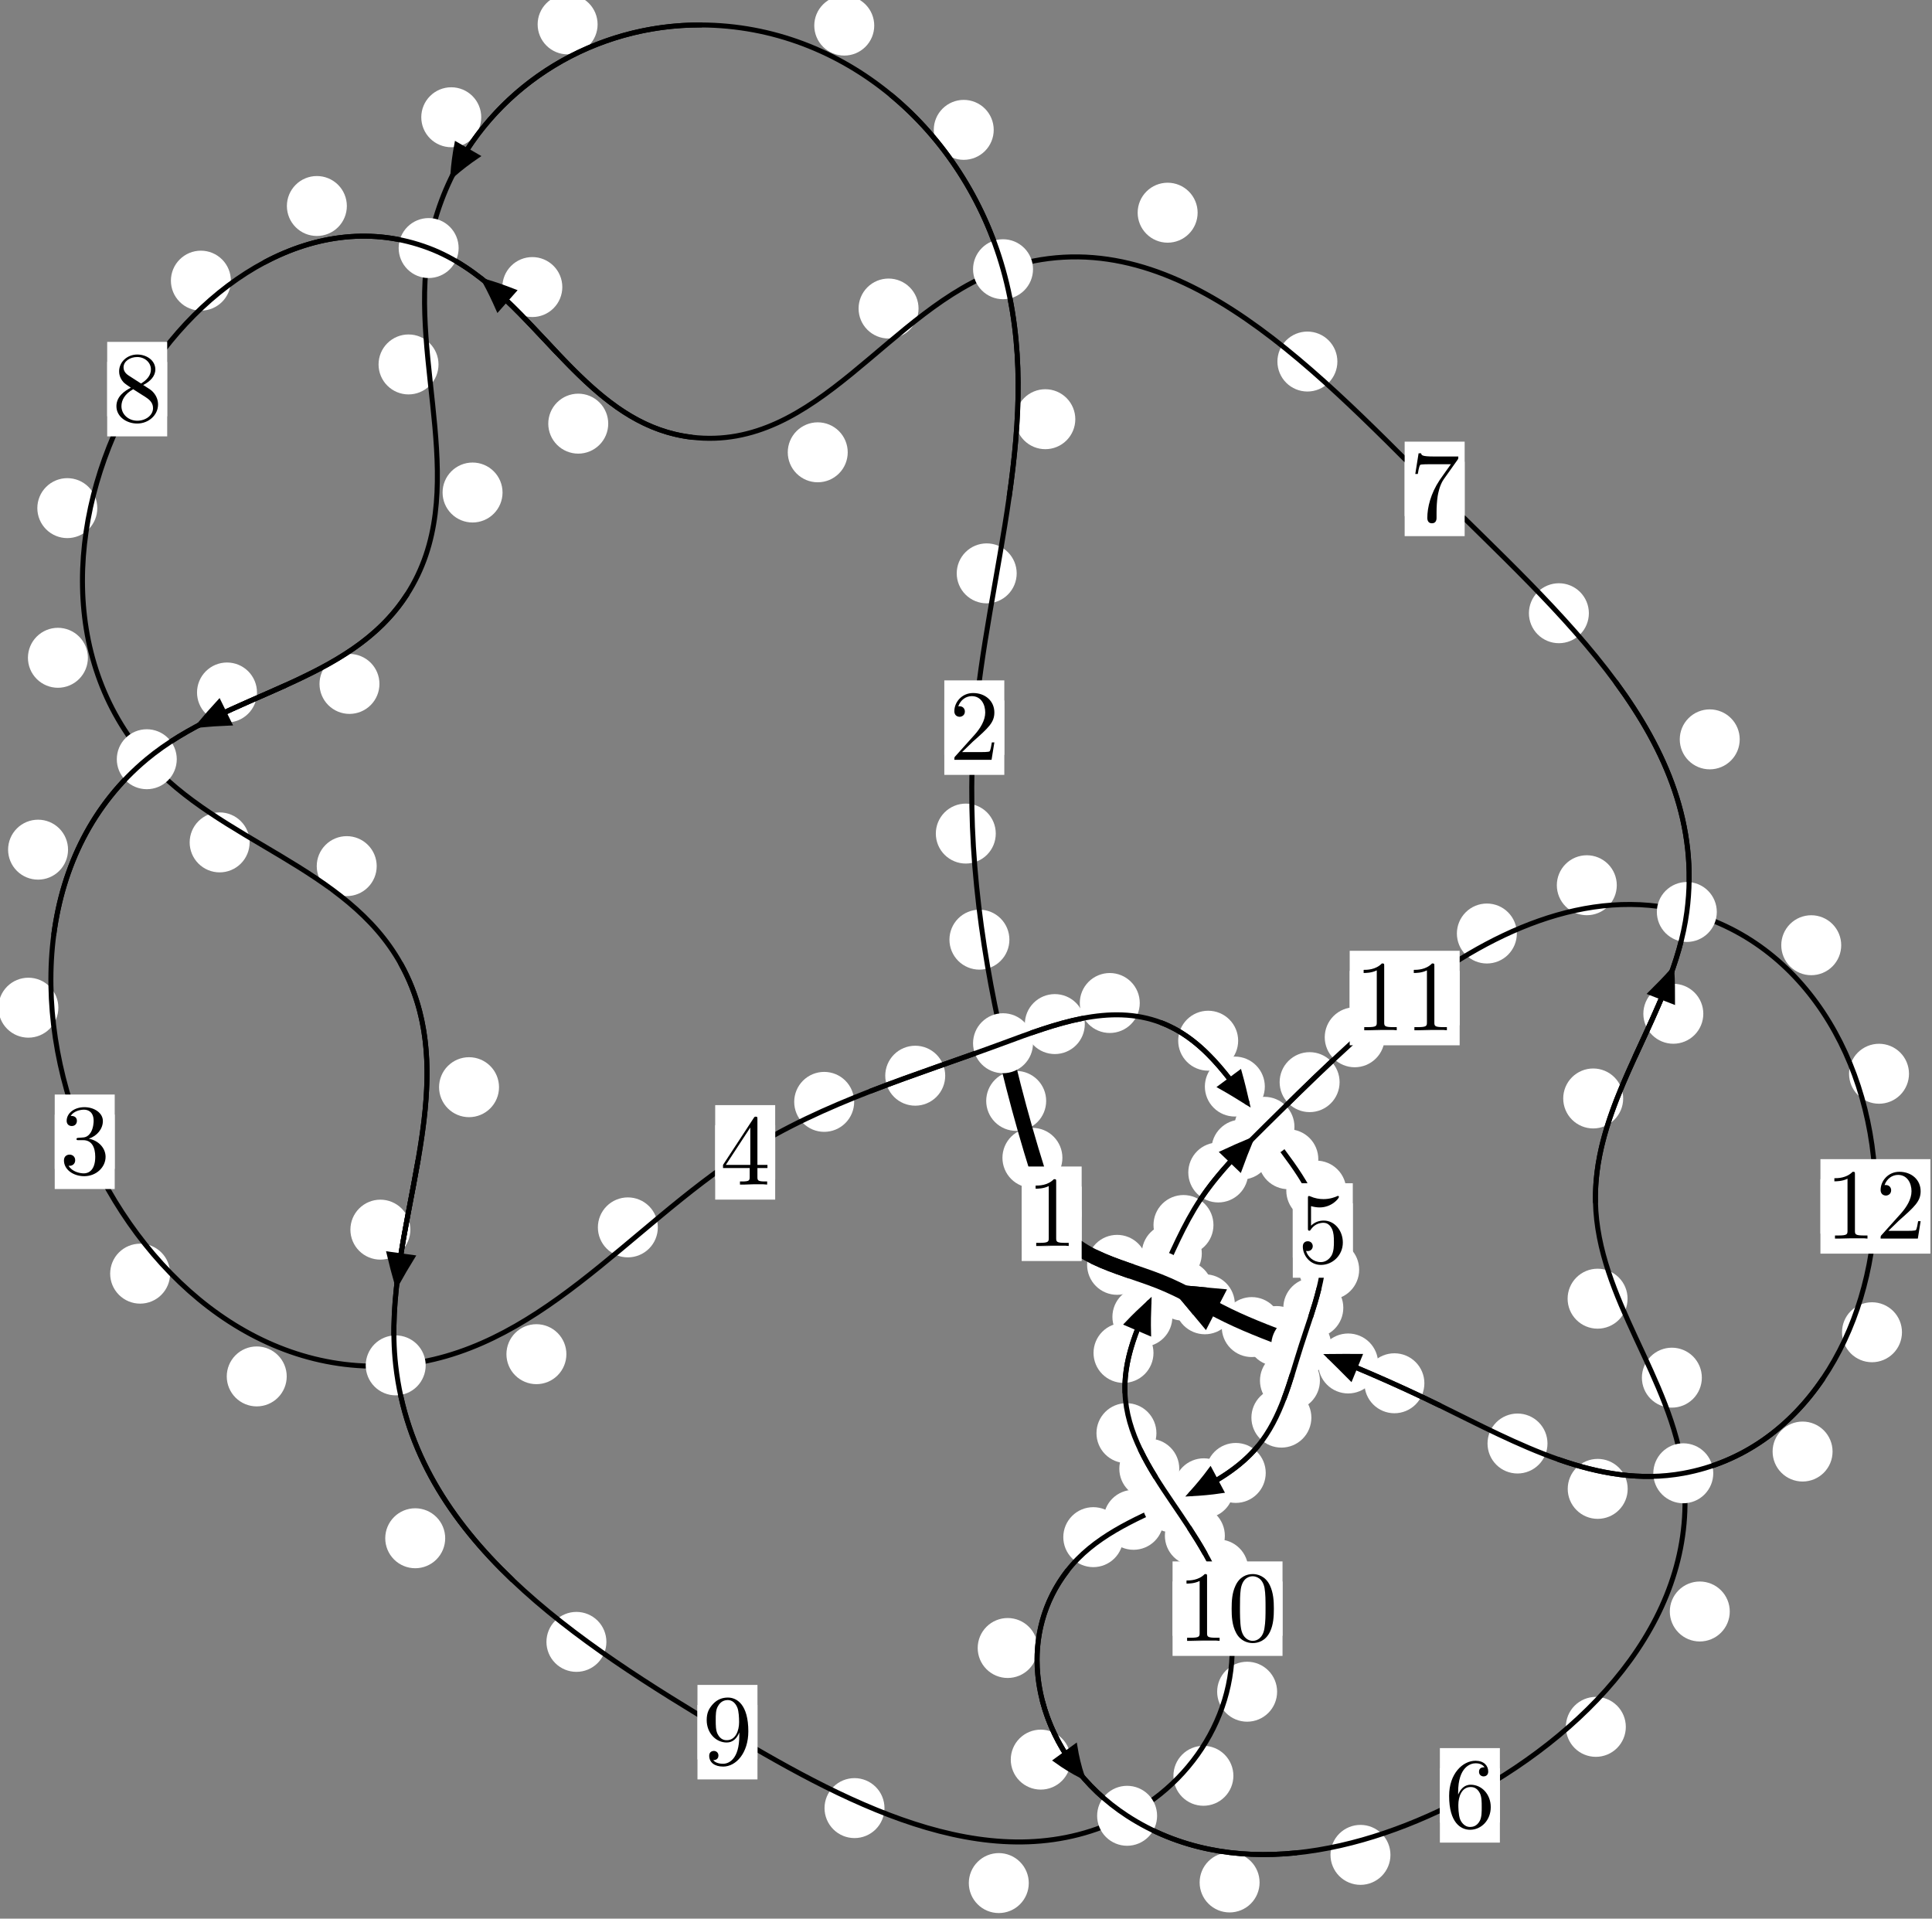 <?xml version="1.0"?>
<!-- Created by MetaPost 1.999 on 2021.07.06:0016 -->
<svg version="1.1" xmlns="http://www.w3.org/2000/svg" xmlns:xlink="http://www.w3.org/1999/xlink" width="192.615" height="191.271" viewBox="0 0 192.615 191.271">
<rect x="0" y="0" width="192.615" height="191.271" fill="#808080" stroke="none"/>
<!-- Original BoundingBox: -100.159790 -86.712845 92.455048 104.557816 -->
  <defs>
    <g transform="scale(0.01,0.01)" id="GLYPHcmr10_48">
      <path style="fill-rule: evenodd;" d="M460 -320C460 -400,455 -480,420 -554C374 -650,292 -666,250 -666C190 -666,117 -640,76 -547C44 -478,39 -400,39 -320C39 -245,43 -155,84 -79C127 2,200 22,249 22C303 22,379 1,423 -94C455 -163,460 -241,460 -320M249 -0C210 -0,151 -25,133 -121C122 -181,122 -273,122 -332C122 -396,122 -462,130 -516C149 -635,224 -644,249 -644C282 -644,348 -626,367 -527C377 -471,377 -395,377 -332C377 -257,377 -189,366 -125C351 -30,294 -0,249 -0"></path>
    </g>
    <g transform="scale(0.01,0.01)" id="GLYPHcmr10_49">
      <path style="fill-rule: evenodd;" d="M294 -640C294 -664,294 -666,271 -666C209 -602,121 -602,89 -602L89 -571C109 -571,168 -571,220 -597L220 -79C220 -43,217 -31,127 -31L95 -31L95 -0L257 -0L130 -3L217 -3L257 -3L297 -3L384 -3L419 -0L419 -31L387 -31C297 -31,294 -42,294 -79"></path>
    </g>
    <g transform="scale(0.01,0.01)" id="GLYPHcmr10_50">
      <path style="fill-rule: evenodd;" d="M127 -77L233 -180C389 -318,449 -372,449 -472C449 -586,359 -666,237 -666C124 -666,50 -574,50 -485C50 -429,100 -429,103 -429C120 -429,155 -441,155 -482C155 -508,137 -534,102 -534C94 -534,92 -534,89 -533C112 -598,166 -635,224 -635C315 -635,358 -554,358 -472C358 -392,308 -313,253 -251L61 -37C50 -26,50 -24,50 -0L421 -0L449 -174L424 -174C419 -144,412 -100,402 -85C395 -77,329 -77,307 -77"></path>
    </g>
    <g transform="scale(0.01,0.01)" id="GLYPHcmr10_51">
      <path style="fill-rule: evenodd;" d="M290 -352C372 -379,430 -449,430 -528C430 -610,342 -666,246 -666C145 -666,69 -606,69 -530C69 -497,91 -478,120 -478C151 -478,171 -500,171 -529C171 -579,124 -579,109 -579C140 -628,206 -641,242 -641C283 -641,338 -619,338 -529C338 -517,336 -459,310 -415C280 -367,246 -364,221 -363C213 -362,189 -360,182 -360C174 -359,167 -358,167 -348C167 -337,174 -337,191 -337L235 -337C317 -337,354 -269,354 -171C354 -35,285 -6,241 -6C198 -6,123 -23,88 -82C123 -77,154 -99,154 -137C154 -173,127 -193,98 -193C74 -193,42 -179,42 -135C42 -44,135 22,244 22C366 22,457 -69,457 -171C457 -253,394 -331,290 -352"></path>
    </g>
    <g transform="scale(0.01,0.01)" id="GLYPHcmr10_52">
      <path style="fill-rule: evenodd;" d="M294 -165L294 -78C294 -42,292 -31,218 -31L197 -31L197 -0L332 -0L238 -3L290 -3L332 -3L374 -3L427 -3L468 -0L468 -31L447 -31C373 -31,371 -42,371 -78L371 -165L471 -165L471 -196L371 -196L371 -651C371 -671,371 -677,355 -677C346 -677,343 -677,335 -665L28 -196L28 -165M300 -196L56 -196L300 -569"></path>
    </g>
    <g transform="scale(0.01,0.01)" id="GLYPHcmr10_53">
      <path style="fill-rule: evenodd;" d="M449 -201C449 -320,367 -420,259 -420C211 -420,168 -404,132 -369L132 -564C152 -558,185 -551,217 -551C340 -551,410 -642,410 -655C410 -661,407 -666,400 -666C399 -666,397 -666,392 -663C372 -654,323 -634,256 -634C216 -634,170 -641,123 -662C115 -665,113 -665,111 -665C101 -665,101 -657,101 -641L101 -345C101 -327,101 -319,115 -319C122 -319,124 -322,128 -328C139 -344,176 -398,257 -398C309 -398,334 -352,342 -334C358 -297,360 -258,360 -208C360 -173,360 -113,336 -71C312 -32,275 -6,229 -6C156 -6,99 -59,82 -118C85 -117,88 -116,99 -116C132 -116,149 -141,149 -165C149 -189,132 -214,99 -214C85 -214,50 -207,50 -161C50 -75,119 22,231 22C347 22,449 -74,449 -201"></path>
    </g>
    <g transform="scale(0.01,0.01)" id="GLYPHcmr10_54">
      <path style="fill-rule: evenodd;" d="M132 -328L132 -352C132 -605,256 -641,307 -641C331 -641,373 -635,395 -601C380 -601,340 -601,340 -556C340 -525,364 -510,386 -510C402 -510,432 -519,432 -558C432 -618,388 -666,305 -666C177 -666,42 -537,42 -316C42 -49,158 22,251 22C362 22,457 -72,457 -204C457 -331,368 -427,257 -427C189 -427,152 -376,132 -328M251 -6C188 -6,158 -66,152 -81C134 -128,134 -208,134 -226C134 -304,166 -404,256 -404C272 -404,318 -404,349 -342C367 -305,367 -254,367 -205C367 -157,367 -107,350 -71C320 -11,274 -6,251 -6"></path>
    </g>
    <g transform="scale(0.01,0.01)" id="GLYPHcmr10_55">
      <path style="fill-rule: evenodd;" d="M476 -609C485 -621,485 -623,485 -644L242 -644C120 -644,118 -657,114 -676L89 -676L56 -470L81 -470C84 -486,93 -549,106 -561C113 -567,191 -567,204 -567L411 -567C400 -551,321 -442,299 -409C209 -274,176 -135,176 -33C176 -23,176 22,222 22C268 22,268 -23,268 -33L268 -84C268 -139,271 -194,279 -248C283 -271,297 -357,341 -419"></path>
    </g>
    <g transform="scale(0.01,0.01)" id="GLYPHcmr10_56">
      <path style="fill-rule: evenodd;" d="M163 -457C117 -487,113 -521,113 -538C113 -599,178 -641,249 -641C322 -641,386 -589,386 -517C386 -460,347 -412,287 -377M309 -362C381 -399,430 -451,430 -517C430 -609,341 -666,250 -666C150 -666,69 -592,69 -499C69 -481,71 -436,113 -389C124 -377,161 -352,186 -335C128 -306,42 -250,42 -151C42 -45,144 22,249 22C362 22,457 -61,457 -168C457 -204,446 -249,408 -291C389 -312,373 -322,309 -362M209 -320L332 -242C360 -223,407 -193,407 -132C407 -58,332 -6,250 -6C164 -6,92 -68,92 -151C92 -209,124 -273,209 -320"></path>
    </g>
    <g transform="scale(0.01,0.01)" id="GLYPHcmr10_57">
      <path style="fill-rule: evenodd;" d="M367 -318L367 -286C367 -52,263 -6,205 -6C188 -6,134 -8,107 -42C151 -42,159 -71,159 -88C159 -119,135 -134,113 -134C97 -134,67 -125,67 -86C67 -19,121 22,206 22C335 22,457 -114,457 -329C457 -598,342 -666,253 -666C198 -666,149 -648,106 -603C65 -558,42 -516,42 -441C42 -316,130 -218,242 -218C303 -218,344 -260,367 -318M243 -241C227 -241,181 -241,150 -304C132 -341,132 -391,132 -440C132 -494,132 -541,153 -578C180 -628,218 -641,253 -641C299 -641,332 -607,349 -562C361 -530,365 -467,365 -421C365 -338,331 -241,243 -241"></path>
    </g>
  </defs>
  <path d="M105.918 115.424C105.918 114.632,105.603 113.872,105.043 113.311C104.482 112.751,103.722 112.436,102.93 112.436C102.137 112.436,101.377 112.751,100.816 113.311C100.256 113.872,99.941 114.632,99.941 115.424C99.941 116.217,100.256 116.977,100.816 117.538C101.377 118.098,102.137 118.413,102.93 118.413C103.722 118.413,104.482 118.098,105.043 117.538C105.603 116.977,105.918 116.217,105.918 115.424Z" style="fill: rgb(100%,100%,100%);stroke: none;"></path>
  <path d="M107.837 121.001C107.837 120.208,107.522 119.448,106.962 118.887C106.401 118.327,105.641 118.012,104.849 118.012C104.056 118.012,103.296 118.327,102.735 118.887C102.175 119.448,101.86 120.208,101.86 121.001C101.86 121.793,102.175 122.553,102.735 123.114C103.296 123.674,104.056 123.989,104.849 123.989C105.641 123.989,106.401 123.674,106.962 123.114C107.522 122.553,107.837 121.793,107.837 121.001Z" style="fill: rgb(100%,100%,100%);stroke: none;"></path>
  <path d="M100.634 93.675C100.634 92.882,100.319 92.122,99.759 91.562C99.199 91.001,98.438 90.686,97.646 90.686C96.853 90.686,96.093 91.001,95.532 91.562C94.972 92.122,94.657 92.882,94.657 93.675C94.657 94.468,94.972 95.228,95.532 95.788C96.093 96.349,96.853 96.664,97.646 96.664C98.438 96.664,99.199 96.349,99.759 95.788C100.319 95.228,100.634 94.468,100.634 93.675Z" style="fill: rgb(100%,100%,100%);stroke: none;"></path>
  <path d="M104.3 109.749C104.3 108.957,103.985 108.197,103.424 107.636C102.864 107.076,102.104 106.761,101.311 106.761C100.518 106.761,99.758 107.076,99.198 107.636C98.637 108.197,98.322 108.957,98.322 109.749C98.322 110.542,98.637 111.302,99.198 111.863C99.758 112.423,100.518 112.738,101.311 112.738C102.104 112.738,102.864 112.423,103.424 111.863C103.985 111.302,104.3 110.542,104.3 109.749Z" style="fill: rgb(100%,100%,100%);stroke: none;"></path>
  <path d="M101.361 57.159C101.361 56.366,101.046 55.606,100.485 55.045C99.925 54.485,99.165 54.17,98.372 54.17C97.579 54.17,96.819 54.485,96.259 55.045C95.698 55.606,95.383 56.366,95.383 57.159C95.383 57.951,95.698 58.711,96.259 59.272C96.819 59.832,97.579 60.147,98.372 60.147C99.165 60.147,99.925 59.832,100.485 59.272C101.046 58.711,101.361 57.951,101.361 57.159Z" style="fill: rgb(100%,100%,100%);stroke: none;"></path>
  <path d="M99.276 83.1C99.276 82.307,98.961 81.547,98.401 80.986C97.84 80.426,97.08 80.111,96.287 80.111C95.495 80.111,94.734 80.426,94.174 80.986C93.613 81.547,93.299 82.307,93.299 83.1C93.299 83.892,93.613 84.652,94.174 85.213C94.734 85.773,95.495 86.088,96.287 86.088C97.08 86.088,97.84 85.773,98.401 85.213C98.961 84.652,99.276 83.892,99.276 83.1Z" style="fill: rgb(100%,100%,100%);stroke: none;"></path>
  <path d="M99.071 12.946C99.071 12.153,98.756 11.393,98.196 10.832C97.635 10.272,96.875 9.957,96.082 9.957C95.29 9.957,94.529 10.272,93.969 10.832C93.408 11.393,93.094 12.153,93.094 12.946C93.094 13.738,93.408 14.498,93.969 15.059C94.529 15.619,95.29 15.934,96.082 15.934C96.875 15.934,97.635 15.619,98.196 15.059C98.756 14.498,99.071 13.738,99.071 12.946Z" style="fill: rgb(100%,100%,100%);stroke: none;"></path>
  <path d="M107.205 41.791C107.205 40.998,106.89 40.238,106.329 39.677C105.769 39.117,105.009 38.802,104.216 38.802C103.423 38.802,102.663 39.117,102.103 39.677C101.542 40.238,101.227 40.998,101.227 41.791C101.227 42.583,101.542 43.344,102.103 43.904C102.663 44.465,103.423 44.779,104.216 44.779C105.009 44.779,105.769 44.465,106.329 43.904C106.89 43.344,107.205 42.583,107.205 41.791Z" style="fill: rgb(100%,100%,100%);stroke: none;"></path>
  <path d="M59.579 2.431C59.579 1.638,59.264 0.878,58.703 0.318C58.143 -0.243,57.383 -0.558,56.59 -0.558C55.797 -0.558,55.037 -0.243,54.477 0.318C53.916 0.878,53.601 1.638,53.601 2.431C53.601 3.224,53.916 3.984,54.477 4.544C55.037 5.105,55.797 5.42,56.59 5.42C57.383 5.42,58.143 5.105,58.703 4.544C59.264 3.984,59.579 3.224,59.579 2.431Z" style="fill: rgb(100%,100%,100%);stroke: none;"></path>
  <path d="M87.159 2.552C87.159 1.759,86.844 0.999,86.283 0.439C85.723 -0.122,84.963 -0.437,84.17 -0.437C83.377 -0.437,82.617 -0.122,82.057 0.439C81.496 0.999,81.181 1.759,81.181 2.552C81.181 3.345,81.496 4.105,82.057 4.665C82.617 5.226,83.377 5.541,84.17 5.541C84.963 5.541,85.723 5.226,86.283 4.665C86.844 4.105,87.159 3.345,87.159 2.552Z" style="fill: rgb(100%,100%,100%);stroke: none;"></path>
  <path d="M43.718 36.331C43.718 35.538,43.403 34.778,42.843 34.218C42.282 33.657,41.522 33.342,40.729 33.342C39.937 33.342,39.177 33.657,38.616 34.218C38.056 34.778,37.741 35.538,37.741 36.331C37.741 37.124,38.056 37.884,38.616 38.444C39.177 39.005,39.937 39.32,40.729 39.32C41.522 39.32,42.282 39.005,42.843 38.444C43.403 37.884,43.718 37.124,43.718 36.331Z" style="fill: rgb(100%,100%,100%);stroke: none;"></path>
  <path d="M47.978 11.688C47.978 10.896,47.663 10.135,47.102 9.575C46.542 9.015,45.782 8.7,44.989 8.7C44.196 8.7,43.436 9.015,42.876 9.575C42.315 10.135,42 10.896,42 11.688C42 12.481,42.315 13.241,42.876 13.802C43.436 14.362,44.196 14.677,44.989 14.677C45.782 14.677,46.542 14.362,47.102 13.802C47.663 13.241,47.978 12.481,47.978 11.688Z" style="fill: rgb(100%,100%,100%);stroke: none;"></path>
  <path d="M37.83 68.18C37.83 67.387,37.515 66.627,36.955 66.067C36.394 65.506,35.634 65.191,34.841 65.191C34.049 65.191,33.289 65.506,32.728 66.067C32.168 66.627,31.853 67.387,31.853 68.18C31.853 68.973,32.168 69.733,32.728 70.293C33.289 70.854,34.049 71.169,34.841 71.169C35.634 71.169,36.394 70.854,36.955 70.293C37.515 69.733,37.83 68.973,37.83 68.18Z" style="fill: rgb(100%,100%,100%);stroke: none;"></path>
  <path d="M50.102 49.099C50.102 48.306,49.787 47.546,49.226 46.986C48.666 46.425,47.906 46.11,47.113 46.11C46.32 46.11,45.56 46.425,45 46.986C44.439 47.546,44.124 48.306,44.124 49.099C44.124 49.892,44.439 50.652,45 51.212C45.56 51.773,46.32 52.088,47.113 52.088C47.906 52.088,48.666 51.773,49.226 51.212C49.787 50.652,50.102 49.892,50.102 49.099Z" style="fill: rgb(100%,100%,100%);stroke: none;"></path>
  <path d="M6.784 84.703C6.784 83.911,6.469 83.15,5.909 82.59C5.348 82.029,4.588 81.715,3.796 81.715C3.003 81.715,2.243 82.029,1.682 82.59C1.122 83.15,0.807 83.911,0.807 84.703C0.807 85.496,1.122 86.256,1.682 86.817C2.243 87.377,3.003 87.692,3.796 87.692C4.588 87.692,5.348 87.377,5.909 86.817C6.469 86.256,6.784 85.496,6.784 84.703Z" style="fill: rgb(100%,100%,100%);stroke: none;"></path>
  <path d="M25.621 69.034C25.621 68.241,25.306 67.481,24.745 66.92C24.185 66.36,23.425 66.045,22.632 66.045C21.839 66.045,21.079 66.36,20.519 66.92C19.958 67.481,19.643 68.241,19.643 69.034C19.643 69.826,19.958 70.587,20.519 71.147C21.079 71.708,21.839 72.023,22.632 72.023C23.425 72.023,24.185 71.708,24.745 71.147C25.306 70.587,25.621 69.826,25.621 69.034Z" style="fill: rgb(100%,100%,100%);stroke: none;"></path>
  <path d="M16.96 126.971C16.96 126.178,16.645 125.418,16.085 124.858C15.524 124.297,14.764 123.982,13.971 123.982C13.179 123.982,12.419 124.297,11.858 124.858C11.298 125.418,10.983 126.178,10.983 126.971C10.983 127.764,11.298 128.524,11.858 129.084C12.419 129.645,13.179 129.96,13.971 129.96C14.764 129.96,15.524 129.645,16.085 129.084C16.645 128.524,16.96 127.764,16.96 126.971Z" style="fill: rgb(100%,100%,100%);stroke: none;"></path>
  <path d="M5.818 100.457C5.818 99.664,5.503 98.904,4.942 98.343C4.382 97.783,3.622 97.468,2.829 97.468C2.036 97.468,1.276 97.783,0.716 98.343C0.155 98.904,-0.16 99.664,-0.16 100.457C-0.16 101.249,0.155 102.009,0.716 102.57C1.276 103.13,2.036 103.445,2.829 103.445C3.622 103.445,4.382 103.13,4.942 102.57C5.503 102.009,5.818 101.249,5.818 100.457Z" style="fill: rgb(100%,100%,100%);stroke: none;"></path>
  <path d="M56.467 134.998C56.467 134.205,56.152 133.445,55.592 132.885C55.031 132.324,54.271 132.009,53.478 132.009C52.686 132.009,51.926 132.324,51.365 132.885C50.805 133.445,50.49 134.205,50.49 134.998C50.49 135.791,50.805 136.551,51.365 137.111C51.926 137.672,52.686 137.987,53.478 137.987C54.271 137.987,55.031 137.672,55.592 137.111C56.152 136.551,56.467 135.791,56.467 134.998Z" style="fill: rgb(100%,100%,100%);stroke: none;"></path>
  <path d="M28.585 137.216C28.585 136.423,28.27 135.663,27.709 135.102C27.149 134.542,26.389 134.227,25.596 134.227C24.803 134.227,24.043 134.542,23.483 135.102C22.922 135.663,22.607 136.423,22.607 137.216C22.607 138.008,22.922 138.768,23.483 139.329C24.043 139.889,24.803 140.204,25.596 140.204C26.389 140.204,27.149 139.889,27.709 139.329C28.27 138.768,28.585 138.008,28.585 137.216Z" style="fill: rgb(100%,100%,100%);stroke: none;"></path>
  <path d="M85.158 109.845C85.158 109.053,84.843 108.293,84.282 107.732C83.722 107.172,82.962 106.857,82.169 106.857C81.376 106.857,80.616 107.172,80.056 107.732C79.495 108.293,79.18 109.053,79.18 109.845C79.18 110.638,79.495 111.398,80.056 111.959C80.616 112.519,81.376 112.834,82.169 112.834C82.962 112.834,83.722 112.519,84.282 111.959C84.843 111.398,85.158 110.638,85.158 109.845Z" style="fill: rgb(100%,100%,100%);stroke: none;"></path>
  <path d="M65.584 122.358C65.584 121.565,65.269 120.805,64.709 120.245C64.148 119.684,63.388 119.369,62.596 119.369C61.803 119.369,61.043 119.684,60.482 120.245C59.922 120.805,59.607 121.565,59.607 122.358C59.607 123.151,59.922 123.911,60.482 124.471C61.043 125.032,61.803 125.347,62.596 125.347C63.388 125.347,64.148 125.032,64.709 124.471C65.269 123.911,65.584 123.151,65.584 122.358Z" style="fill: rgb(100%,100%,100%);stroke: none;"></path>
  <path d="M108.152 102.09C108.152 101.298,107.837 100.538,107.276 99.977C106.716 99.417,105.956 99.102,105.163 99.102C104.37 99.102,103.61 99.417,103.05 99.977C102.489 100.538,102.174 101.298,102.174 102.09C102.174 102.883,102.489 103.643,103.05 104.204C103.61 104.764,104.37 105.079,105.163 105.079C105.956 105.079,106.716 104.764,107.276 104.204C107.837 103.643,108.152 102.883,108.152 102.09Z" style="fill: rgb(100%,100%,100%);stroke: none;"></path>
  <path d="M94.235 107.238C94.235 106.445,93.92 105.685,93.359 105.124C92.799 104.564,92.039 104.249,91.246 104.249C90.453 104.249,89.693 104.564,89.133 105.124C88.572 105.685,88.257 106.445,88.257 107.238C88.257 108.03,88.572 108.79,89.133 109.351C89.693 109.911,90.453 110.226,91.246 110.226C92.039 110.226,92.799 109.911,93.359 109.351C93.92 108.79,94.235 108.03,94.235 107.238Z" style="fill: rgb(100%,100%,100%);stroke: none;"></path>
  <path d="M123.441 103.749C123.441 102.956,123.126 102.196,122.565 101.635C122.005 101.075,121.245 100.76,120.452 100.76C119.659 100.76,118.899 101.075,118.339 101.635C117.778 102.196,117.463 102.956,117.463 103.749C117.463 104.541,117.778 105.302,118.339 105.862C118.899 106.423,119.659 106.737,120.452 106.737C121.245 106.737,122.005 106.423,122.565 105.862C123.126 105.302,123.441 104.541,123.441 103.749Z" style="fill: rgb(100%,100%,100%);stroke: none;"></path>
  <path d="M113.631 99.989C113.631 99.197,113.316 98.437,112.755 97.876C112.195 97.316,111.435 97.001,110.642 97.001C109.849 97.001,109.089 97.316,108.529 97.876C107.968 98.437,107.653 99.197,107.653 99.989C107.653 100.782,107.968 101.542,108.529 102.103C109.089 102.663,109.849 102.978,110.642 102.978C111.435 102.978,112.195 102.663,112.755 102.103C113.316 101.542,113.631 100.782,113.631 99.989Z" style="fill: rgb(100%,100%,100%);stroke: none;"></path>
  <path d="M131.432 115.564C131.432 114.772,131.118 114.011,130.557 113.451C129.997 112.89,129.236 112.576,128.444 112.576C127.651 112.576,126.891 112.89,126.33 113.451C125.77 114.011,125.455 114.772,125.455 115.564C125.455 116.357,125.77 117.117,126.33 117.678C126.891 118.238,127.651 118.553,128.444 118.553C129.236 118.553,129.997 118.238,130.557 117.678C131.118 117.117,131.432 116.357,131.432 115.564Z" style="fill: rgb(100%,100%,100%);stroke: none;"></path>
  <path d="M126.099 108.319C126.099 107.526,125.784 106.766,125.224 106.206C124.663 105.645,123.903 105.33,123.11 105.33C122.318 105.33,121.557 105.645,120.997 106.206C120.437 106.766,120.122 107.526,120.122 108.319C120.122 109.112,120.437 109.872,120.997 110.432C121.557 110.993,122.318 111.308,123.11 111.308C123.903 111.308,124.663 110.993,125.224 110.432C125.784 109.872,126.099 109.112,126.099 108.319Z" style="fill: rgb(100%,100%,100%);stroke: none;"></path>
  <path d="M135.505 126.578C135.505 125.786,135.19 125.025,134.63 124.465C134.069 123.905,133.309 123.59,132.516 123.59C131.724 123.59,130.963 123.905,130.403 124.465C129.843 125.025,129.528 125.786,129.528 126.578C129.528 127.371,129.843 128.131,130.403 128.692C130.963 129.252,131.724 129.567,132.516 129.567C133.309 129.567,134.069 129.252,134.63 128.692C135.19 128.131,135.505 127.371,135.505 126.578Z" style="fill: rgb(100%,100%,100%);stroke: none;"></path>
  <path d="M134.218 118.691C134.218 117.899,133.903 117.139,133.342 116.578C132.782 116.018,132.022 115.703,131.229 115.703C130.436 115.703,129.676 116.018,129.116 116.578C128.555 117.139,128.24 117.899,128.24 118.691C128.24 119.484,128.555 120.244,129.116 120.805C129.676 121.365,130.436 121.68,131.229 121.68C132.022 121.68,132.782 121.365,133.342 120.805C133.903 120.244,134.218 119.484,134.218 118.691Z" style="fill: rgb(100%,100%,100%);stroke: none;"></path>
  <path d="M131.592 137.634C131.592 136.841,131.277 136.081,130.717 135.521C130.156 134.96,129.396 134.645,128.603 134.645C127.811 134.645,127.051 134.96,126.49 135.521C125.93 136.081,125.615 136.841,125.615 137.634C125.615 138.427,125.93 139.187,126.49 139.747C127.051 140.308,127.811 140.623,128.603 140.623C129.396 140.623,130.156 140.308,130.717 139.747C131.277 139.187,131.592 138.427,131.592 137.634Z" style="fill: rgb(100%,100%,100%);stroke: none;"></path>
  <path d="M133.924 130.373C133.924 129.58,133.609 128.82,133.048 128.26C132.488 127.699,131.727 127.384,130.935 127.384C130.142 127.384,129.382 127.699,128.821 128.26C128.261 128.82,127.946 129.58,127.946 130.373C127.946 131.166,128.261 131.926,128.821 132.486C129.382 133.047,130.142 133.362,130.935 133.362C131.727 133.362,132.488 133.047,133.048 132.486C133.609 131.926,133.924 131.166,133.924 130.373Z" style="fill: rgb(100%,100%,100%);stroke: none;"></path>
  <path d="M126.19 146.837C126.19 146.044,125.876 145.284,125.315 144.723C124.755 144.163,123.994 143.848,123.202 143.848C122.409 143.848,121.649 144.163,121.088 144.723C120.528 145.284,120.213 146.044,120.213 146.837C120.213 147.629,120.528 148.39,121.088 148.95C121.649 149.511,122.409 149.825,123.202 149.825C123.994 149.825,124.755 149.511,125.315 148.95C125.876 148.39,126.19 147.629,126.19 146.837Z" style="fill: rgb(100%,100%,100%);stroke: none;"></path>
  <path d="M130.74 141.324C130.74 140.531,130.425 139.771,129.864 139.21C129.304 138.65,128.544 138.335,127.751 138.335C126.958 138.335,126.198 138.65,125.638 139.21C125.077 139.771,124.762 140.531,124.762 141.324C124.762 142.116,125.077 142.877,125.638 143.437C126.198 143.998,126.958 144.312,127.751 144.312C128.544 144.312,129.304 143.998,129.864 143.437C130.425 142.877,130.74 142.116,130.74 141.324Z" style="fill: rgb(100%,100%,100%);stroke: none;"></path>
  <path d="M115.999 151.511C115.999 150.718,115.684 149.958,115.124 149.397C114.563 148.837,113.803 148.522,113.011 148.522C112.218 148.522,111.458 148.837,110.897 149.397C110.337 149.958,110.022 150.718,110.022 151.511C110.022 152.303,110.337 153.064,110.897 153.624C111.458 154.185,112.218 154.499,113.011 154.499C113.803 154.499,114.563 154.185,115.124 153.624C115.684 153.064,115.999 152.303,115.999 151.511Z" style="fill: rgb(100%,100%,100%);stroke: none;"></path>
  <path d="M123.005 148.368C123.005 147.575,122.69 146.815,122.13 146.254C121.569 145.694,120.809 145.379,120.016 145.379C119.224 145.379,118.463 145.694,117.903 146.254C117.342 146.815,117.028 147.575,117.028 148.368C117.028 149.16,117.342 149.921,117.903 150.481C118.463 151.042,119.224 151.357,120.016 151.357C120.809 151.357,121.569 151.042,122.13 150.481C122.69 149.921,123.005 149.16,123.005 148.368Z" style="fill: rgb(100%,100%,100%);stroke: none;"></path>
  <path d="M103.452 164.29C103.452 163.497,103.137 162.737,102.576 162.176C102.016 161.616,101.256 161.301,100.463 161.301C99.67 161.301,98.91 161.616,98.35 162.176C97.789 162.737,97.474 163.497,97.474 164.29C97.474 165.082,97.789 165.842,98.35 166.403C98.91 166.963,99.67 167.278,100.463 167.278C101.256 167.278,102.016 166.963,102.576 166.403C103.137 165.842,103.452 165.082,103.452 164.29Z" style="fill: rgb(100%,100%,100%);stroke: none;"></path>
  <path d="M111.986 153.239C111.986 152.446,111.671 151.686,111.11 151.125C110.55 150.565,109.79 150.25,108.997 150.25C108.204 150.25,107.444 150.565,106.884 151.125C106.323 151.686,106.008 152.446,106.008 153.239C106.008 154.031,106.323 154.792,106.884 155.352C107.444 155.913,108.204 156.228,108.997 156.228C109.79 156.228,110.55 155.913,111.11 155.352C111.671 154.792,111.986 154.031,111.986 153.239Z" style="fill: rgb(100%,100%,100%);stroke: none;"></path>
  <path d="M125.577 187.662C125.577 186.869,125.262 186.109,124.702 185.549C124.141 184.988,123.381 184.673,122.589 184.673C121.796 184.673,121.036 184.988,120.475 185.549C119.915 186.109,119.6 186.869,119.6 187.662C119.6 188.455,119.915 189.215,120.475 189.775C121.036 190.336,121.796 190.651,122.589 190.651C123.381 190.651,124.141 190.336,124.702 189.775C125.262 189.215,125.577 188.455,125.577 187.662Z" style="fill: rgb(100%,100%,100%);stroke: none;"></path>
  <path d="M106.748 175.417C106.748 174.624,106.434 173.864,105.873 173.304C105.313 172.743,104.552 172.428,103.76 172.428C102.967 172.428,102.207 172.743,101.646 173.304C101.086 173.864,100.771 174.624,100.771 175.417C100.771 176.21,101.086 176.97,101.646 177.53C102.207 178.091,102.967 178.406,103.76 178.406C104.552 178.406,105.313 178.091,105.873 177.53C106.434 176.97,106.748 176.21,106.748 175.417Z" style="fill: rgb(100%,100%,100%);stroke: none;"></path>
  <path d="M162.09 172.152C162.09 171.359,161.775 170.599,161.214 170.038C160.654 169.478,159.894 169.163,159.101 169.163C158.308 169.163,157.548 169.478,156.988 170.038C156.427 170.599,156.112 171.359,156.112 172.152C156.112 172.944,156.427 173.704,156.988 174.265C157.548 174.825,158.308 175.14,159.101 175.14C159.894 175.14,160.654 174.825,161.214 174.265C161.775 173.704,162.09 172.944,162.09 172.152Z" style="fill: rgb(100%,100%,100%);stroke: none;"></path>
  <path d="M138.624 184.912C138.624 184.12,138.309 183.359,137.748 182.799C137.188 182.238,136.427 181.924,135.635 181.924C134.842 181.924,134.082 182.238,133.521 182.799C132.961 183.359,132.646 184.12,132.646 184.912C132.646 185.705,132.961 186.465,133.521 187.026C134.082 187.586,134.842 187.901,135.635 187.901C136.427 187.901,137.188 187.586,137.748 187.026C138.309 186.465,138.624 185.705,138.624 184.912Z" style="fill: rgb(100%,100%,100%);stroke: none;"></path>
  <path d="M169.669 137.34C169.669 136.547,169.354 135.787,168.794 135.226C168.233 134.666,167.473 134.351,166.68 134.351C165.888 134.351,165.128 134.666,164.567 135.226C164.007 135.787,163.692 136.547,163.692 137.34C163.692 138.132,164.007 138.892,164.567 139.453C165.128 140.013,165.888 140.328,166.68 140.328C167.473 140.328,168.233 140.013,168.794 139.453C169.354 138.892,169.669 138.132,169.669 137.34Z" style="fill: rgb(100%,100%,100%);stroke: none;"></path>
  <path d="M172.453 160.65C172.453 159.857,172.138 159.097,171.577 158.537C171.017 157.976,170.257 157.661,169.464 157.661C168.671 157.661,167.911 157.976,167.351 158.537C166.79 159.097,166.475 159.857,166.475 160.65C166.475 161.443,166.79 162.203,167.351 162.763C167.911 163.324,168.671 163.639,169.464 163.639C170.257 163.639,171.017 163.324,171.577 162.763C172.138 162.203,172.453 161.443,172.453 160.65Z" style="fill: rgb(100%,100%,100%);stroke: none;"></path>
  <path d="M161.826 109.506C161.826 108.713,161.511 107.953,160.951 107.392C160.39 106.832,159.63 106.517,158.838 106.517C158.045 106.517,157.285 106.832,156.724 107.392C156.164 107.953,155.849 108.713,155.849 109.506C155.849 110.298,156.164 111.059,156.724 111.619C157.285 112.18,158.045 112.495,158.838 112.495C159.63 112.495,160.39 112.18,160.951 111.619C161.511 111.059,161.826 110.298,161.826 109.506Z" style="fill: rgb(100%,100%,100%);stroke: none;"></path>
  <path d="M162.264 129.467C162.264 128.674,161.949 127.914,161.389 127.354C160.828 126.793,160.068 126.478,159.275 126.478C158.483 126.478,157.723 126.793,157.162 127.354C156.602 127.914,156.287 128.674,156.287 129.467C156.287 130.26,156.602 131.02,157.162 131.58C157.723 132.141,158.483 132.456,159.275 132.456C160.068 132.456,160.828 132.141,161.389 131.58C161.949 131.02,162.264 130.26,162.264 129.467Z" style="fill: rgb(100%,100%,100%);stroke: none;"></path>
  <path d="M173.445 73.707C173.445 72.914,173.131 72.154,172.57 71.594C172.01 71.033,171.249 70.718,170.457 70.718C169.664 70.718,168.904 71.033,168.343 71.594C167.783 72.154,167.468 72.914,167.468 73.707C167.468 74.5,167.783 75.26,168.343 75.82C168.904 76.381,169.664 76.696,170.457 76.696C171.249 76.696,172.01 76.381,172.57 75.82C173.131 75.26,173.445 74.5,173.445 73.707Z" style="fill: rgb(100%,100%,100%);stroke: none;"></path>
  <path d="M169.815 101.062C169.815 100.27,169.5 99.509,168.939 98.949C168.379 98.388,167.618 98.073,166.826 98.073C166.033 98.073,165.273 98.388,164.712 98.949C164.152 99.509,163.837 100.27,163.837 101.062C163.837 101.855,164.152 102.615,164.712 103.176C165.273 103.736,166.033 104.051,166.826 104.051C167.618 104.051,168.379 103.736,168.939 103.176C169.5 102.615,169.815 101.855,169.815 101.062Z" style="fill: rgb(100%,100%,100%);stroke: none;"></path>
  <path d="M133.333 36.043C133.333 35.25,133.018 34.49,132.457 33.929C131.897 33.369,131.137 33.054,130.344 33.054C129.551 33.054,128.791 33.369,128.231 33.929C127.67 34.49,127.355 35.25,127.355 36.043C127.355 36.835,127.67 37.595,128.231 38.156C128.791 38.716,129.551 39.031,130.344 39.031C131.137 39.031,131.897 38.716,132.457 38.156C133.018 37.595,133.333 36.835,133.333 36.043Z" style="fill: rgb(100%,100%,100%);stroke: none;"></path>
  <path d="M158.406 61.132C158.406 60.34,158.091 59.579,157.531 59.019C156.97 58.458,156.21 58.144,155.417 58.144C154.625 58.144,153.864 58.458,153.304 59.019C152.744 59.579,152.429 60.34,152.429 61.132C152.429 61.925,152.744 62.685,153.304 63.246C153.864 63.806,154.625 64.121,155.417 64.121C156.21 64.121,156.97 63.806,157.531 63.246C158.091 62.685,158.406 61.925,158.406 61.132Z" style="fill: rgb(100%,100%,100%);stroke: none;"></path>
  <path d="M91.576 30.758C91.576 29.965,91.261 29.205,90.7 28.645C90.14 28.084,89.38 27.769,88.587 27.769C87.794 27.769,87.034 28.084,86.474 28.645C85.913 29.205,85.598 29.965,85.598 30.758C85.598 31.551,85.913 32.311,86.474 32.871C87.034 33.432,87.794 33.747,88.587 33.747C89.38 33.747,90.14 33.432,90.7 32.871C91.261 32.311,91.576 31.551,91.576 30.758Z" style="fill: rgb(100%,100%,100%);stroke: none;"></path>
  <path d="M119.4 21.204C119.4 20.411,119.085 19.651,118.524 19.091C117.964 18.53,117.204 18.215,116.411 18.215C115.618 18.215,114.858 18.53,114.298 19.091C113.737 19.651,113.422 20.411,113.422 21.204C113.422 21.997,113.737 22.757,114.298 23.317C114.858 23.878,115.618 24.193,116.411 24.193C117.204 24.193,117.964 23.878,118.524 23.317C119.085 22.757,119.4 21.997,119.4 21.204Z" style="fill: rgb(100%,100%,100%);stroke: none;"></path>
  <path d="M60.639 42.234C60.639 41.441,60.324 40.681,59.763 40.121C59.203 39.56,58.443 39.245,57.65 39.245C56.857 39.245,56.097 39.56,55.537 40.121C54.976 40.681,54.661 41.441,54.661 42.234C54.661 43.027,54.976 43.787,55.537 44.347C56.097 44.908,56.857 45.223,57.65 45.223C58.443 45.223,59.203 44.908,59.763 44.347C60.324 43.787,60.639 43.027,60.639 42.234Z" style="fill: rgb(100%,100%,100%);stroke: none;"></path>
  <path d="M84.516 45.091C84.516 44.298,84.201 43.538,83.64 42.977C83.08 42.417,82.32 42.102,81.527 42.102C80.734 42.102,79.974 42.417,79.414 42.977C78.853 43.538,78.538 44.298,78.538 45.091C78.538 45.883,78.853 46.644,79.414 47.204C79.974 47.765,80.734 48.079,81.527 48.079C82.32 48.079,83.08 47.765,83.64 47.204C84.201 46.644,84.516 45.883,84.516 45.091Z" style="fill: rgb(100%,100%,100%);stroke: none;"></path>
  <path d="M34.58 20.537C34.58 19.744,34.265 18.984,33.705 18.423C33.144 17.863,32.384 17.548,31.591 17.548C30.799 17.548,30.038 17.863,29.478 18.423C28.917 18.984,28.602 19.744,28.602 20.537C28.602 21.329,28.917 22.089,29.478 22.65C30.038 23.21,30.799 23.525,31.591 23.525C32.384 23.525,33.144 23.21,33.705 22.65C34.265 22.089,34.58 21.329,34.58 20.537Z" style="fill: rgb(100%,100%,100%);stroke: none;"></path>
  <path d="M56.061 28.617C56.061 27.824,55.746 27.064,55.185 26.504C54.625 25.943,53.865 25.628,53.072 25.628C52.279 25.628,51.519 25.943,50.959 26.504C50.398 27.064,50.083 27.824,50.083 28.617C50.083 29.41,50.398 30.17,50.959 30.73C51.519 31.291,52.279 31.606,53.072 31.606C53.865 31.606,54.625 31.291,55.185 30.73C55.746 30.17,56.061 29.41,56.061 28.617Z" style="fill: rgb(100%,100%,100%);stroke: none;"></path>
  <path d="M9.7 50.656C9.7 49.863,9.385 49.103,8.824 48.542C8.264 47.982,7.504 47.667,6.711 47.667C5.918 47.667,5.158 47.982,4.598 48.542C4.037 49.103,3.722 49.863,3.722 50.656C3.722 51.448,4.037 52.208,4.598 52.769C5.158 53.329,5.918 53.644,6.711 53.644C7.504 53.644,8.264 53.329,8.824 52.769C9.385 52.208,9.7 51.448,9.7 50.656Z" style="fill: rgb(100%,100%,100%);stroke: none;"></path>
  <path d="M23.017 27.979C23.017 27.186,22.702 26.426,22.141 25.866C21.581 25.305,20.821 24.99,20.028 24.99C19.235 24.99,18.475 25.305,17.915 25.866C17.354 26.426,17.039 27.186,17.039 27.979C17.039 28.772,17.354 29.532,17.915 30.092C18.475 30.653,19.235 30.968,20.028 30.968C20.821 30.968,21.581 30.653,22.141 30.092C22.702 29.532,23.017 28.772,23.017 27.979Z" style="fill: rgb(100%,100%,100%);stroke: none;"></path>
  <path d="M24.887 83.978C24.887 83.186,24.572 82.425,24.011 81.865C23.451 81.304,22.691 80.989,21.898 80.989C21.105 80.989,20.345 81.304,19.785 81.865C19.224 82.425,18.909 83.186,18.909 83.978C18.909 84.771,19.224 85.531,19.785 86.092C20.345 86.652,21.105 86.967,21.898 86.967C22.691 86.967,23.451 86.652,24.011 86.092C24.572 85.531,24.887 84.771,24.887 83.978Z" style="fill: rgb(100%,100%,100%);stroke: none;"></path>
  <path d="M8.763 65.575C8.763 64.782,8.448 64.022,7.887 63.462C7.327 62.901,6.567 62.586,5.774 62.586C4.981 62.586,4.221 62.901,3.661 63.462C3.1 64.022,2.785 64.782,2.785 65.575C2.785 66.368,3.1 67.128,3.661 67.688C4.221 68.249,4.981 68.564,5.774 68.564C6.567 68.564,7.327 68.249,7.887 67.688C8.448 67.128,8.763 66.368,8.763 65.575Z" style="fill: rgb(100%,100%,100%);stroke: none;"></path>
  <path d="M49.751 108.382C49.751 107.589,49.436 106.829,48.876 106.269C48.315 105.708,47.555 105.393,46.762 105.393C45.97 105.393,45.209 105.708,44.649 106.269C44.089 106.829,43.774 107.589,43.774 108.382C43.774 109.175,44.089 109.935,44.649 110.495C45.209 111.056,45.97 111.371,46.762 111.371C47.555 111.371,48.315 111.056,48.876 110.495C49.436 109.935,49.751 109.175,49.751 108.382Z" style="fill: rgb(100%,100%,100%);stroke: none;"></path>
  <path d="M37.556 86.344C37.556 85.552,37.241 84.792,36.68 84.231C36.12 83.671,35.36 83.356,34.567 83.356C33.774 83.356,33.014 83.671,32.454 84.231C31.893 84.792,31.578 85.552,31.578 86.344C31.578 87.137,31.893 87.897,32.454 88.458C33.014 89.018,33.774 89.333,34.567 89.333C35.36 89.333,36.12 89.018,36.68 88.458C37.241 87.897,37.556 87.137,37.556 86.344Z" style="fill: rgb(100%,100%,100%);stroke: none;"></path>
  <path d="M44.385 153.349C44.385 152.556,44.07 151.796,43.51 151.236C42.95 150.675,42.189 150.36,41.397 150.36C40.604 150.36,39.844 150.675,39.283 151.236C38.723 151.796,38.408 152.556,38.408 153.349C38.408 154.142,38.723 154.902,39.283 155.462C39.844 156.023,40.604 156.338,41.397 156.338C42.189 156.338,42.95 156.023,43.51 155.462C44.07 154.902,44.385 154.142,44.385 153.349Z" style="fill: rgb(100%,100%,100%);stroke: none;"></path>
  <path d="M40.911 122.584C40.911 121.791,40.596 121.031,40.036 120.471C39.475 119.91,38.715 119.595,37.922 119.595C37.13 119.595,36.37 119.91,35.809 120.471C35.249 121.031,34.934 121.791,34.934 122.584C34.934 123.377,35.249 124.137,35.809 124.697C36.37 125.258,37.13 125.573,37.922 125.573C38.715 125.573,39.475 125.258,40.036 124.697C40.596 124.137,40.911 123.377,40.911 122.584Z" style="fill: rgb(100%,100%,100%);stroke: none;"></path>
  <path d="M88.181 180.25C88.181 179.457,87.866 178.697,87.305 178.137C86.745 177.576,85.985 177.261,85.192 177.261C84.399 177.261,83.639 177.576,83.079 178.137C82.518 178.697,82.203 179.457,82.203 180.25C82.203 181.043,82.518 181.803,83.079 182.363C83.639 182.924,84.399 183.239,85.192 183.239C85.985 183.239,86.745 182.924,87.305 182.363C87.866 181.803,88.181 181.043,88.181 180.25Z" style="fill: rgb(100%,100%,100%);stroke: none;"></path>
  <path d="M60.456 163.68C60.456 162.887,60.141 162.127,59.581 161.566C59.02 161.006,58.26 160.691,57.468 160.691C56.675 160.691,55.915 161.006,55.354 161.566C54.794 162.127,54.479 162.887,54.479 163.68C54.479 164.472,54.794 165.232,55.354 165.793C55.915 166.353,56.675 166.668,57.468 166.668C58.26 166.668,59.02 166.353,59.581 165.793C60.141 165.232,60.456 164.472,60.456 163.68Z" style="fill: rgb(100%,100%,100%);stroke: none;"></path>
  <path d="M122.965 177.029C122.965 176.236,122.65 175.476,122.089 174.915C121.529 174.355,120.769 174.04,119.976 174.04C119.183 174.04,118.423 174.355,117.863 174.915C117.302 175.476,116.987 176.236,116.987 177.029C116.987 177.821,117.302 178.582,117.863 179.142C118.423 179.703,119.183 180.017,119.976 180.017C120.769 180.017,121.529 179.703,122.089 179.142C122.65 178.582,122.965 177.821,122.965 177.029Z" style="fill: rgb(100%,100%,100%);stroke: none;"></path>
  <path d="M102.566 187.724C102.566 186.931,102.251 186.171,101.69 185.611C101.13 185.05,100.37 184.735,99.577 184.735C98.784 184.735,98.024 185.05,97.464 185.611C96.903 186.171,96.588 186.931,96.588 187.724C96.588 188.517,96.903 189.277,97.464 189.837C98.024 190.398,98.784 190.713,99.577 190.713C100.37 190.713,101.13 190.398,101.69 189.837C102.251 189.277,102.566 188.517,102.566 187.724Z" style="fill: rgb(100%,100%,100%);stroke: none;"></path>
  <path d="M124.448 156.455C124.448 155.662,124.133 154.902,123.572 154.341C123.012 153.781,122.252 153.466,121.459 153.466C120.666 153.466,119.906 153.781,119.346 154.341C118.785 154.902,118.47 155.662,118.47 156.455C118.47 157.247,118.785 158.007,119.346 158.568C119.906 159.128,120.666 159.443,121.459 159.443C122.252 159.443,123.012 159.128,123.572 158.568C124.133 158.007,124.448 157.247,124.448 156.455Z" style="fill: rgb(100%,100%,100%);stroke: none;"></path>
  <path d="M127.324 168.647C127.324 167.854,127.01 167.094,126.449 166.534C125.889 165.973,125.128 165.658,124.336 165.658C123.543 165.658,122.783 165.973,122.222 166.534C121.662 167.094,121.347 167.854,121.347 168.647C121.347 169.44,121.662 170.2,122.222 170.76C122.783 171.321,123.543 171.636,124.336 171.636C125.128 171.636,125.889 171.321,126.449 170.76C127.01 170.2,127.324 169.44,127.324 168.647Z" style="fill: rgb(100%,100%,100%);stroke: none;"></path>
  <path d="M117.571 146.417C117.571 145.624,117.256 144.864,116.695 144.304C116.135 143.743,115.375 143.428,114.582 143.428C113.789 143.428,113.029 143.743,112.469 144.304C111.908 144.864,111.593 145.624,111.593 146.417C111.593 147.21,111.908 147.97,112.469 148.53C113.029 149.091,113.789 149.406,114.582 149.406C115.375 149.406,116.135 149.091,116.695 148.53C117.256 147.97,117.571 147.21,117.571 146.417Z" style="fill: rgb(100%,100%,100%);stroke: none;"></path>
  <path d="M122.114 153.098C122.114 152.306,121.799 151.546,121.238 150.985C120.678 150.425,119.918 150.11,119.125 150.11C118.332 150.11,117.572 150.425,117.012 150.985C116.451 151.546,116.136 152.306,116.136 153.098C116.136 153.891,116.451 154.651,117.012 155.212C117.572 155.772,118.332 156.087,119.125 156.087C119.918 156.087,120.678 155.772,121.238 155.212C121.799 154.651,122.114 153.891,122.114 153.098Z" style="fill: rgb(100%,100%,100%);stroke: none;"></path>
  <path d="M114.999 134.873C114.999 134.08,114.684 133.32,114.124 132.759C113.563 132.199,112.803 131.884,112.01 131.884C111.218 131.884,110.458 132.199,109.897 132.759C109.337 133.32,109.022 134.08,109.022 134.873C109.022 135.665,109.337 136.425,109.897 136.986C110.458 137.546,111.218 137.861,112.01 137.861C112.803 137.861,113.563 137.546,114.124 136.986C114.684 136.425,114.999 135.665,114.999 134.873Z" style="fill: rgb(100%,100%,100%);stroke: none;"></path>
  <path d="M115.292 142.871C115.292 142.078,114.977 141.318,114.417 140.757C113.856 140.197,113.096 139.882,112.303 139.882C111.511 139.882,110.751 140.197,110.19 140.757C109.63 141.318,109.315 142.078,109.315 142.871C109.315 143.663,109.63 144.424,110.19 144.984C110.751 145.545,111.511 145.859,112.303 145.859C113.096 145.859,113.856 145.545,114.417 144.984C114.977 144.424,115.292 143.663,115.292 142.871Z" style="fill: rgb(100%,100%,100%);stroke: none;"></path>
  <path d="M119.815 124.959C119.815 124.167,119.5 123.406,118.939 122.846C118.379 122.285,117.619 121.971,116.826 121.971C116.033 121.971,115.273 122.285,114.713 122.846C114.152 123.406,113.837 124.167,113.837 124.959C113.837 125.752,114.152 126.512,114.713 127.073C115.273 127.633,116.033 127.948,116.826 127.948C117.619 127.948,118.379 127.633,118.939 127.073C119.5 126.512,119.815 125.752,119.815 124.959Z" style="fill: rgb(100%,100%,100%);stroke: none;"></path>
  <path d="M116.881 131.279C116.881 130.486,116.566 129.726,116.006 129.166C115.445 128.605,114.685 128.29,113.893 128.29C113.1 128.29,112.34 128.605,111.779 129.166C111.219 129.726,110.904 130.486,110.904 131.279C110.904 132.072,111.219 132.832,111.779 133.392C112.34 133.953,113.1 134.268,113.893 134.268C114.685 134.268,115.445 133.953,116.006 133.392C116.566 132.832,116.881 132.072,116.881 131.279Z" style="fill: rgb(100%,100%,100%);stroke: none;"></path>
  <path d="M124.447 116.883C124.447 116.091,124.132 115.331,123.572 114.77C123.011 114.21,122.251 113.895,121.458 113.895C120.666 113.895,119.905 114.21,119.345 114.77C118.784 115.331,118.47 116.091,118.47 116.883C118.47 117.676,118.784 118.436,119.345 118.997C119.905 119.557,120.666 119.872,121.458 119.872C122.251 119.872,123.011 119.557,123.572 118.997C124.132 118.436,124.447 117.676,124.447 116.883Z" style="fill: rgb(100%,100%,100%);stroke: none;"></path>
  <path d="M120.978 122.122C120.978 121.329,120.663 120.569,120.103 120.009C119.542 119.448,118.782 119.133,117.989 119.133C117.197 119.133,116.437 119.448,115.876 120.009C115.316 120.569,115.001 121.329,115.001 122.122C115.001 122.915,115.316 123.675,115.876 124.235C116.437 124.796,117.197 125.111,117.989 125.111C118.782 125.111,119.542 124.796,120.103 124.235C120.663 123.675,120.978 122.915,120.978 122.122Z" style="fill: rgb(100%,100%,100%);stroke: none;"></path>
  <path d="M133.554 107.879C133.554 107.086,133.239 106.326,132.678 105.766C132.118 105.205,131.358 104.89,130.565 104.89C129.772 104.89,129.012 105.205,128.452 105.766C127.891 106.326,127.576 107.086,127.576 107.879C127.576 108.672,127.891 109.432,128.452 109.992C129.012 110.553,129.772 110.868,130.565 110.868C131.358 110.868,132.118 110.553,132.678 109.992C133.239 109.432,133.554 108.672,133.554 107.879Z" style="fill: rgb(100%,100%,100%);stroke: none;"></path>
  <path d="M126.757 114.602C126.757 113.809,126.443 113.049,125.882 112.489C125.322 111.928,124.561 111.613,123.769 111.613C122.976 111.613,122.216 111.928,121.655 112.489C121.095 113.049,120.78 113.809,120.78 114.602C120.78 115.395,121.095 116.155,121.655 116.715C122.216 117.276,122.976 117.591,123.769 117.591C124.561 117.591,125.322 117.276,125.882 116.715C126.443 116.155,126.757 115.395,126.757 114.602Z" style="fill: rgb(100%,100%,100%);stroke: none;"></path>
  <path d="M151.226 93.062C151.226 92.27,150.911 91.509,150.35 90.949C149.79 90.388,149.03 90.073,148.237 90.073C147.444 90.073,146.684 90.388,146.124 90.949C145.563 91.509,145.248 92.27,145.248 93.062C145.248 93.855,145.563 94.615,146.124 95.176C146.684 95.736,147.444 96.051,148.237 96.051C149.03 96.051,149.79 95.736,150.35 95.176C150.911 94.615,151.226 93.855,151.226 93.062Z" style="fill: rgb(100%,100%,100%);stroke: none;"></path>
  <path d="M138.05 103.406C138.05 102.613,137.735 101.853,137.175 101.293C136.614 100.732,135.854 100.417,135.062 100.417C134.269 100.417,133.509 100.732,132.948 101.293C132.388 101.853,132.073 102.613,132.073 103.406C132.073 104.199,132.388 104.959,132.948 105.519C133.509 106.08,134.269 106.395,135.062 106.395C135.854 106.395,136.614 106.08,137.175 105.519C137.735 104.959,138.05 104.199,138.05 103.406Z" style="fill: rgb(100%,100%,100%);stroke: none;"></path>
  <path d="M183.564 94.229C183.564 93.437,183.249 92.677,182.689 92.116C182.129 91.556,181.368 91.241,180.576 91.241C179.783 91.241,179.023 91.556,178.462 92.116C177.902 92.677,177.587 93.437,177.587 94.229C177.587 95.022,177.902 95.782,178.462 96.343C179.023 96.903,179.783 97.218,180.576 97.218C181.368 97.218,182.129 96.903,182.689 96.343C183.249 95.782,183.564 95.022,183.564 94.229Z" style="fill: rgb(100%,100%,100%);stroke: none;"></path>
  <path d="M161.189 88.249C161.189 87.457,160.874 86.696,160.314 86.136C159.753 85.575,158.993 85.26,158.2 85.26C157.408 85.26,156.647 85.575,156.087 86.136C155.527 86.696,155.212 87.457,155.212 88.249C155.212 89.042,155.527 89.802,156.087 90.363C156.647 90.923,157.408 91.238,158.2 91.238C158.993 91.238,159.753 90.923,160.314 90.363C160.874 89.802,161.189 89.042,161.189 88.249Z" style="fill: rgb(100%,100%,100%);stroke: none;"></path>
  <path d="M189.621 132.812C189.621 132.019,189.306 131.259,188.746 130.699C188.185 130.138,187.425 129.823,186.632 129.823C185.84 129.823,185.079 130.138,184.519 130.699C183.958 131.259,183.644 132.019,183.644 132.812C183.644 133.605,183.958 134.365,184.519 134.925C185.079 135.486,185.84 135.801,186.632 135.801C187.425 135.801,188.185 135.486,188.746 134.925C189.306 134.365,189.621 133.605,189.621 132.812Z" style="fill: rgb(100%,100%,100%);stroke: none;"></path>
  <path d="M190.322 107.042C190.322 106.25,190.007 105.489,189.447 104.929C188.886 104.369,188.126 104.054,187.334 104.054C186.541 104.054,185.781 104.369,185.22 104.929C184.66 105.489,184.345 106.25,184.345 107.042C184.345 107.835,184.66 108.595,185.22 109.156C185.781 109.716,186.541 110.031,187.334 110.031C188.126 110.031,188.886 109.716,189.447 109.156C190.007 108.595,190.322 107.835,190.322 107.042Z" style="fill: rgb(100%,100%,100%);stroke: none;"></path>
  <path d="M162.276 148.426C162.276 147.633,161.961 146.873,161.4 146.313C160.84 145.752,160.08 145.437,159.287 145.437C158.494 145.437,157.734 145.752,157.174 146.313C156.613 146.873,156.298 147.633,156.298 148.426C156.298 149.219,156.613 149.979,157.174 150.539C157.734 151.1,158.494 151.415,159.287 151.415C160.08 151.415,160.84 151.1,161.4 150.539C161.961 149.979,162.276 149.219,162.276 148.426Z" style="fill: rgb(100%,100%,100%);stroke: none;"></path>
  <path d="M182.702 144.705C182.702 143.912,182.387 143.152,181.827 142.592C181.266 142.031,180.506 141.716,179.713 141.716C178.921 141.716,178.16 142.031,177.6 142.592C177.039 143.152,176.724 143.912,176.724 144.705C176.724 145.498,177.039 146.258,177.6 146.818C178.16 147.379,178.921 147.694,179.713 147.694C180.506 147.694,181.266 147.379,181.827 146.818C182.387 146.258,182.702 145.498,182.702 144.705Z" style="fill: rgb(100%,100%,100%);stroke: none;"></path>
  <path d="M142.007 137.898C142.007 137.105,141.692 136.345,141.132 135.785C140.571 135.224,139.811 134.909,139.018 134.909C138.226 134.909,137.466 135.224,136.905 135.785C136.345 136.345,136.03 137.105,136.03 137.898C136.03 138.691,136.345 139.451,136.905 140.011C137.466 140.572,138.226 140.887,139.018 140.887C139.811 140.887,140.571 140.572,141.132 140.011C141.692 139.451,142.007 138.691,142.007 137.898Z" style="fill: rgb(100%,100%,100%);stroke: none;"></path>
  <path d="M154.28 143.904C154.28 143.112,153.965 142.351,153.404 141.791C152.844 141.231,152.084 140.916,151.291 140.916C150.498 140.916,149.738 141.231,149.178 141.791C148.617 142.351,148.302 143.112,148.302 143.904C148.302 144.697,148.617 145.457,149.178 146.018C149.738 146.578,150.498 146.893,151.291 146.893C152.084 146.893,152.844 146.578,153.404 146.018C153.965 145.457,154.28 144.697,154.28 143.904Z" style="fill: rgb(100%,100%,100%);stroke: none;"></path>
  <path d="M130.261 133.19C130.261 132.397,129.946 131.637,129.386 131.076C128.825 130.516,128.065 130.201,127.273 130.201C126.48 130.201,125.72 130.516,125.159 131.076C124.599 131.637,124.284 132.397,124.284 133.19C124.284 133.982,124.599 134.742,125.159 135.303C125.72 135.863,126.48 136.178,127.273 136.178C128.065 136.178,128.825 135.863,129.386 135.303C129.946 134.742,130.261 133.982,130.261 133.19Z" style="fill: rgb(100%,100%,100%);stroke: none;"></path>
  <path d="M137.397 135.925C137.397 135.132,137.082 134.372,136.522 133.811C135.961 133.251,135.201 132.936,134.408 132.936C133.616 132.936,132.855 133.251,132.295 133.811C131.734 134.372,131.42 135.132,131.42 135.925C131.42 136.717,131.734 137.478,132.295 138.038C132.855 138.599,133.616 138.913,134.408 138.913C135.201 138.913,135.961 138.599,136.522 138.038C137.082 137.478,137.397 136.717,137.397 135.925Z" style="fill: rgb(100%,100%,100%);stroke: none;"></path>
  <path d="M123.111 130.024C123.111 129.231,122.796 128.471,122.236 127.911C121.675 127.35,120.915 127.035,120.122 127.035C119.33 127.035,118.569 127.35,118.009 127.911C117.449 128.471,117.134 129.231,117.134 130.024C117.134 130.817,117.449 131.577,118.009 132.137C118.569 132.698,119.33 133.013,120.122 133.013C120.915 133.013,121.675 132.698,122.236 132.137C122.796 131.577,123.111 130.817,123.111 130.024Z" style="fill: rgb(100%,100%,100%);stroke: none;"></path>
  <path d="M127.783 132.296C127.783 131.504,127.468 130.744,126.908 130.183C126.347 129.623,125.587 129.308,124.795 129.308C124.002 129.308,123.242 129.623,122.681 130.183C122.121 130.744,121.806 131.504,121.806 132.296C121.806 133.089,122.121 133.849,122.681 134.41C123.242 134.97,124.002 135.285,124.795 135.285C125.587 135.285,126.347 134.97,126.908 134.41C127.468 133.849,127.783 133.089,127.783 132.296Z" style="fill: rgb(100%,100%,100%);stroke: none;"></path>
  <path d="M114.359 126.092C114.359 125.3,114.045 124.54,113.484 123.979C112.924 123.419,112.163 123.104,111.371 123.104C110.578 123.104,109.818 123.419,109.257 123.979C108.697 124.54,108.382 125.3,108.382 126.092C108.382 126.885,108.697 127.645,109.257 128.206C109.818 128.766,110.578 129.081,111.371 129.081C112.163 129.081,112.924 128.766,113.484 128.206C114.045 127.645,114.359 126.885,114.359 126.092Z" style="fill: rgb(100%,100%,100%);stroke: none;"></path>
  <path d="M120.92 128.662C120.92 127.869,120.605 127.109,120.045 126.548C119.484 125.988,118.724 125.673,117.931 125.673C117.139 125.673,116.379 125.988,115.818 126.548C115.258 127.109,114.943 127.869,114.943 128.662C114.943 129.454,115.258 130.214,115.818 130.775C116.379 131.335,117.139 131.65,117.931 131.65C118.724 131.65,119.484 131.335,120.045 130.775C120.605 130.214,120.92 129.454,120.92 128.662Z" style="fill: rgb(100%,100%,100%);stroke: none;"></path>
  <path d="M104.849 121.001C102.93 115.424,101.311 109.749,100 104C97.646 93.675,96.287 83.1,97.136 72.538C98.372 57.159,104.216 41.791,100 26.839C96.082 12.946,84.17 2.552,69.9 2.489C56.59 2.431,44.989 11.688,42.735 24.728C40.729 36.331,47.113 49.099,40.573 59.268C34.841 68.18,22.632 69.034,14.634 75.687C3.796 84.703,2.829 100.457,8.446 113.824C13.971 126.971,25.596 137.216,39.45 136.114C53.478 134.998,62.596 122.358,74.294 114.88C82.169 109.845,91.246 107.238,100 104C105.163 102.09,110.642 99.989,115.78 101.958C120.452 103.749,123.11 108.319,126.064 112.331C128.444 115.564,131.229 118.691,131.878 122.669C132.516 126.578,130.935 130.373,129.728 134.131C128.603 137.634,127.751 141.324,125.402 144.17C123.202 146.837,120.016 148.368,116.869 149.78C113.011 151.511,108.997 153.239,106.406 156.594C100.463 164.29,103.76 175.417,112.37 181.017C122.589 187.662,135.635 184.912,146.544 178.98C159.101 172.152,169.464 160.65,167.819 146.872C166.68 137.34,159.275 129.467,159.064 119.822C158.838 109.506,166.826 101.062,168.173 90.915C170.457 73.707,155.417 61.132,143.031 48.738C130.344 36.043,116.411 21.204,100 26.839C88.587 30.758,81.527 45.091,68.945 43.585C57.65 42.234,53.072 28.617,42.735 24.728C31.591 20.537,20.028 27.979,13.678 38.792C6.711 50.656,5.774 65.575,14.634 75.687C21.898 83.978,34.567 86.344,39.977 96.12C46.762 108.382,37.922 122.584,39.45 136.114C41.397 153.349,57.468 163.68,72.527 172.68C85.192 180.25,99.577 187.724,112.37 181.017C119.976 177.029,124.336 168.647,122.382 160.368C121.459 156.455,119.125 153.098,116.869 149.78C114.582 146.417,112.303 142.871,112.154 138.799C112.01 134.873,113.893 131.279,115.542 127.726C116.826 124.959,117.989 122.122,119.674 119.577C121.458 116.883,123.769 114.602,126.064 112.331C130.565 107.879,135.062 103.406,140.043 99.496C148.237 93.062,158.2 88.249,168.173 90.915C180.576 94.229,187.334 107.042,186.974 120.265C186.632 132.812,179.713 144.705,167.819 146.872C159.287 148.426,151.291 143.904,143.52 140.101C139.018 137.898,134.408 135.925,129.728 134.131C127.273 133.19,124.795 132.296,122.429 131.146C120.122 130.024,117.931 128.662,115.542 127.726C111.371 126.092,106.305 125.234,104.849 121.001" style="stroke:rgb(0%,0%,0%); stroke-width: 0.498;stroke-linecap: round;stroke-linejoin: round;stroke-miterlimit: 10;fill: none;"></path>
  <path d="M104.849 121.001C102.93 115.424,101.311 109.749,100 104" style="stroke:rgb(0%,0%,0%); stroke-width: 1.494;stroke-linecap: round;stroke-linejoin: round;stroke-miterlimit: 10;fill: none;"></path>
  <path d="M129.728 134.131C127.273 133.19,124.795 132.296,122.429 131.146C120.122 130.024,117.931 128.662,115.542 127.726C111.371 126.092,106.305 125.234,104.849 121.001" style="stroke:rgb(0%,0%,0%); stroke-width: 1.494;stroke-linecap: round;stroke-linejoin: round;stroke-miterlimit: 10;fill: none;"></path>
  <path d="M102.989 104C102.989 103.207,102.674 102.447,102.113 101.887C101.553 101.326,100.793 101.011,100 101.011C99.207 101.011,98.447 101.326,97.887 101.887C97.326 102.447,97.011 103.207,97.011 104C97.011 104.793,97.326 105.553,97.887 106.113C98.447 106.674,99.207 106.989,100 106.989C100.793 106.989,101.553 106.674,102.113 106.113C102.674 105.553,102.989 104.793,102.989 104Z" style="fill: rgb(100%,100%,100%);stroke: none;"></path>
  <path d="M86.817 108.766C91.165 107.08,95.623 105.619,100 104C102.581 103.045,105.242 102.043,107.899 101.525" style="stroke:rgb(0%,0%,0%); stroke-width: 0.498;stroke-linecap: round;stroke-linejoin: round;stroke-miterlimit: 10;fill: none;"></path>
  <path d="M45.724 24.728C45.724 23.936,45.409 23.176,44.848 22.615C44.288 22.055,43.528 21.74,42.735 21.74C41.942 21.74,41.182 22.055,40.622 22.615C40.061 23.176,39.746 23.936,39.746 24.728C39.746 25.521,40.061 26.281,40.622 26.842C41.182 27.402,41.942 27.717,42.735 27.717C43.528 27.717,44.288 27.402,44.848 26.842C45.409 26.281,45.724 25.521,45.724 24.728Z" style="fill: rgb(100%,100%,100%);stroke: none;"></path>
  <path d="M55.481 35.108C51.632 31.049,47.903 26.673,42.735 24.728C37.163 22.633,31.486 23.445,26.409 26.133" style="stroke:rgb(0%,0%,0%); stroke-width: 0.498;stroke-linecap: round;stroke-linejoin: round;stroke-miterlimit: 10;fill: none;"></path>
  <path d="M42.439 136.114C42.439 135.321,42.124 134.561,41.564 134C41.003 133.44,40.243 133.125,39.45 133.125C38.658 133.125,37.897 133.44,37.337 134C36.777 134.561,36.462 135.321,36.462 136.114C36.462 136.906,36.777 137.667,37.337 138.227C37.897 138.788,38.658 139.103,39.45 139.103C40.243 139.103,41.003 138.788,41.564 138.227C42.124 137.667,42.439 136.906,42.439 136.114Z" style="fill: rgb(100%,100%,100%);stroke: none;"></path>
  <path d="M41.685 115.642C40.514 122.416,38.686 129.349,39.45 136.114C40.424 144.731,44.928 151.623,51.071 157.485" style="stroke:rgb(0%,0%,0%); stroke-width: 0.498;stroke-linecap: round;stroke-linejoin: round;stroke-miterlimit: 10;fill: none;"></path>
  <path d="M129.053 112.331C129.053 111.539,128.738 110.779,128.177 110.218C127.617 109.658,126.857 109.343,126.064 109.343C125.271 109.343,124.511 109.658,123.951 110.218C123.39 110.779,123.075 111.539,123.075 112.331C123.075 113.124,123.39 113.884,123.951 114.445C124.511 115.005,125.271 115.32,126.064 115.32C126.857 115.32,127.617 115.005,128.177 114.445C128.738 113.884,129.053 113.124,129.053 112.331Z" style="fill: rgb(100%,100%,100%);stroke: none;"></path>
  <path d="M122.677 115.796C123.765 114.605,124.916 113.467,126.064 112.331C128.314 110.105,130.564 107.874,132.873 105.71" style="stroke:rgb(0%,0%,0%); stroke-width: 0.498;stroke-linecap: round;stroke-linejoin: round;stroke-miterlimit: 10;fill: none;"></path>
  <path d="M119.857 149.78C119.857 148.987,119.542 148.227,118.982 147.667C118.421 147.106,117.661 146.791,116.869 146.791C116.076 146.791,115.316 147.106,114.755 147.667C114.195 148.227,113.88 148.987,113.88 149.78C113.88 150.573,114.195 151.333,114.755 151.893C115.316 152.454,116.076 152.769,116.869 152.769C117.661 152.769,118.421 152.454,118.982 151.893C119.542 151.333,119.857 150.573,119.857 149.78Z" style="fill: rgb(100%,100%,100%);stroke: none;"></path>
  <path d="M120.125 154.851C119.144 153.108,117.997 151.439,116.869 149.78C115.725 148.098,114.584 146.371,113.71 144.555" style="stroke:rgb(0%,0%,0%); stroke-width: 0.498;stroke-linecap: round;stroke-linejoin: round;stroke-miterlimit: 10;fill: none;"></path>
  <path d="M170.807 146.872C170.807 146.079,170.492 145.319,169.932 144.759C169.372 144.198,168.611 143.883,167.819 143.883C167.026 143.883,166.266 144.198,165.705 144.759C165.145 145.319,164.83 146.079,164.83 146.872C164.83 147.665,165.145 148.425,165.705 148.985C166.266 149.546,167.026 149.861,167.819 149.861C168.611 149.861,169.372 149.546,169.932 148.985C170.492 148.425,170.807 147.665,170.807 146.872Z" style="fill: rgb(100%,100%,100%);stroke: none;"></path>
  <path d="M181.729 137.461C178.469 142.273,173.766 145.788,167.819 146.872C163.553 147.649,159.421 146.907,155.384 145.496" style="stroke:rgb(0%,0%,0%); stroke-width: 0.498;stroke-linecap: round;stroke-linejoin: round;stroke-miterlimit: 10;fill: none;"></path>
  <path d="M102.989 26.839C102.989 26.046,102.674 25.286,102.113 24.726C101.553 24.165,100.793 23.85,100 23.85C99.207 23.85,98.447 24.165,97.887 24.726C97.326 25.286,97.011 26.046,97.011 26.839C97.011 27.632,97.326 28.392,97.887 28.952C98.447 29.513,99.207 29.828,100 29.828C100.793 29.828,101.553 29.513,102.113 28.952C102.674 28.392,102.989 27.632,102.989 26.839Z" style="fill: rgb(100%,100%,100%);stroke: none;"></path>
  <path d="M100.613 49.528C101.701 41.895,102.108 34.315,100 26.839C98.041 19.892,94.084 13.821,88.832 9.478" style="stroke:rgb(0%,0%,0%); stroke-width: 0.498;stroke-linecap: round;stroke-linejoin: round;stroke-miterlimit: 10;fill: none;"></path>
  <path d="M17.623 75.687C17.623 74.895,17.308 74.134,16.747 73.574C16.187 73.013,15.427 72.699,14.634 72.699C13.841 72.699,13.081 73.013,12.521 73.574C11.96 74.134,11.645 74.895,11.645 75.687C11.645 76.48,11.96 77.24,12.521 77.801C13.081 78.361,13.841 78.676,14.634 78.676C15.427 78.676,16.187 78.361,16.747 77.801C17.308 77.24,17.623 76.48,17.623 75.687Z" style="fill: rgb(100%,100%,100%);stroke: none;"></path>
  <path d="M28.453 68.325C23.685 70.484,18.633 72.361,14.634 75.687C9.215 80.195,6.263 86.388,5.369 93.124" style="stroke:rgb(0%,0%,0%); stroke-width: 0.498;stroke-linecap: round;stroke-linejoin: round;stroke-miterlimit: 10;fill: none;"></path>
  <path d="M115.359 181.017C115.359 180.224,115.044 179.464,114.483 178.903C113.923 178.343,113.163 178.028,112.37 178.028C111.577 178.028,110.817 178.343,110.257 178.903C109.696 179.464,109.381 180.224,109.381 181.017C109.381 181.809,109.696 182.569,110.257 183.13C110.817 183.69,111.577 184.005,112.37 184.005C113.163 184.005,113.923 183.69,114.483 183.13C115.044 182.569,115.359 181.809,115.359 181.017Z" style="fill: rgb(100%,100%,100%);stroke: none;"></path>
  <path d="M103.931 169.591C105.088 174.035,108.065 178.217,112.37 181.017C117.479 184.339,123.295 185.313,129.198 184.715" style="stroke:rgb(0%,0%,0%); stroke-width: 0.498;stroke-linecap: round;stroke-linejoin: round;stroke-miterlimit: 10;fill: none;"></path>
  <path d="M118.531 127.726C118.531 126.933,118.216 126.173,117.655 125.612C117.095 125.052,116.335 124.737,115.542 124.737C114.749 124.737,113.989 125.052,113.429 125.612C112.868 126.173,112.553 126.933,112.553 127.726C112.553 128.518,112.868 129.279,113.429 129.839C113.989 130.4,114.749 130.715,115.542 130.715C116.335 130.715,117.095 130.4,117.655 129.839C118.216 129.279,118.531 128.518,118.531 127.726Z" style="fill: rgb(100%,100%,100%);stroke: none;"></path>
  <path d="M119.017 129.366C117.882 128.768,116.737 128.194,115.542 127.726C113.456 126.909,111.147 126.286,109.177 125.338" style="stroke:rgb(0%,0%,0%); stroke-width: 1.494;stroke-linecap: round;stroke-linejoin: round;stroke-miterlimit: 10;fill: none;"></path>
  <path d="M171.161 90.915C171.161 90.122,170.847 89.362,170.286 88.801C169.726 88.241,168.965 87.926,168.173 87.926C167.38 87.926,166.62 88.241,166.059 88.801C165.499 89.362,165.184 90.122,165.184 90.915C165.184 91.707,165.499 92.467,166.059 93.028C166.62 93.588,167.38 93.903,168.173 93.903C168.965 93.903,169.726 93.588,170.286 93.028C170.847 92.467,171.161 91.707,171.161 90.915Z" style="fill: rgb(100%,100%,100%);stroke: none;"></path>
  <path d="M163.028 105.305C165.165 100.636,167.499 95.988,168.173 90.915C169.315 82.311,166.126 74.865,161.103 68.021" style="stroke:rgb(0%,0%,0%); stroke-width: 0.498;stroke-linecap: round;stroke-linejoin: round;stroke-miterlimit: 10;fill: none;"></path>
  <path d="M132.717 134.131C132.717 133.338,132.402 132.578,131.842 132.018C131.281 131.457,130.521 131.142,129.728 131.142C128.936 131.142,128.175 131.457,127.615 132.018C127.054 132.578,126.739 133.338,126.739 134.131C126.739 134.924,127.054 135.684,127.615 136.244C128.175 136.805,128.936 137.12,129.728 137.12C130.521 137.12,131.281 136.805,131.842 136.244C132.402 135.684,132.717 134.924,132.717 134.131Z" style="fill: rgb(100%,100%,100%);stroke: none;"></path>
  <path d="M131.495 128.457C131.029 130.364,130.331 132.252,129.728 134.131C129.166 135.882,128.671 137.681,128.024 139.397" style="stroke:rgb(0%,0%,0%); stroke-width: 0.498;stroke-linecap: round;stroke-linejoin: round;stroke-miterlimit: 10;fill: none;"></path>
  <path d="M122.429 131.146C120.584 130.248,118.812 129.197,116.954 128.333" style="stroke:rgb(0%,0%,0%); stroke-width: 0.498;stroke-linecap: round;stroke-linejoin: round;stroke-miterlimit: 10;fill: none;"></path>
  <path d="M121.937 128.752C120.275 128.611,118.617 128.404,116.954 128.333C118.08 129.559,119.106 130.878,120.181 132.152Z" style="stroke:rgb(0%,0%,0%); stroke-width: 0.498;fill: rgb(0%,0%,0%);"></path>
  <path d="M122.429 131.146C120.584 130.248,118.812 129.197,116.954 128.333" style="stroke:rgb(0%,0%,0%); stroke-width: 0.498;stroke-linecap: round;stroke-linejoin: round;stroke-miterlimit: 10;fill: none;"></path>
  <path d="M119.945 128.564C118.949 128.467,117.953 128.375,116.954 128.333C117.63 129.069,118.27 129.838,118.906 130.611Z" style="stroke:rgb(0%,0%,0%); stroke-width: 0.498;fill: rgb(0%,0%,0%);"></path>
  <path d="M69.9 2.489C59.252 2.443,49.698 8.358,45.148 17.403" style="stroke:rgb(0%,0%,0%); stroke-width: 0.498;stroke-linecap: round;stroke-linejoin: round;stroke-miterlimit: 10;fill: none;"></path>
  <path d="M45.538 14.428C45.353 15.408,45.222 16.4,45.148 17.403C45.909 16.746,46.703 16.137,47.527 15.576Z" style="stroke:rgb(0%,0%,0%); stroke-width: 0.498;fill: rgb(0%,0%,0%);"></path>
  <path d="M40.573 59.268C35.988 66.398,27.257 68.37,19.853 72.28" style="stroke:rgb(0%,0%,0%); stroke-width: 0.498;stroke-linecap: round;stroke-linejoin: round;stroke-miterlimit: 10;fill: none;"></path>
  <path d="M21.831 70.025C21.153 70.764,20.489 71.513,19.853 72.28C20.845 72.188,21.844 72.127,22.846 72.085Z" style="stroke:rgb(0%,0%,0%); stroke-width: 0.498;fill: rgb(0%,0%,0%);"></path>
  <path d="M115.78 101.958C119.518 103.391,121.966 106.602,124.309 109.884" style="stroke:rgb(0%,0%,0%); stroke-width: 0.498;stroke-linecap: round;stroke-linejoin: round;stroke-miterlimit: 10;fill: none;"></path>
  <path d="M121.736 108.341C122.603 108.828,123.458 109.352,124.309 109.884C124.083 108.906,123.849 107.93,123.581 106.973Z" style="stroke:rgb(0%,0%,0%); stroke-width: 0.498;fill: rgb(0%,0%,0%);"></path>
  <path d="M125.402 144.17C123.642 146.303,121.251 147.71,118.754 148.91" style="stroke:rgb(0%,0%,0%); stroke-width: 0.498;stroke-linecap: round;stroke-linejoin: round;stroke-miterlimit: 10;fill: none;"></path>
  <path d="M120.66 146.594C120.069 147.394,119.423 148.162,118.754 148.91C119.756 148.855,120.756 148.769,121.74 148.62Z" style="stroke:rgb(0%,0%,0%); stroke-width: 0.498;fill: rgb(0%,0%,0%);"></path>
  <path d="M106.406 156.594C101.652 162.751,102.811 171.103,107.873 177.065" style="stroke:rgb(0%,0%,0%); stroke-width: 0.498;stroke-linecap: round;stroke-linejoin: round;stroke-miterlimit: 10;fill: none;"></path>
  <path d="M105.314 175.5C106.116 176.079,106.972 176.603,107.873 177.065C107.563 176.101,107.329 175.126,107.17 174.149Z" style="stroke:rgb(0%,0%,0%); stroke-width: 0.498;fill: rgb(0%,0%,0%);"></path>
  <path d="M159.064 119.822C158.883 111.569,163.959 104.515,166.687 96.827" style="stroke:rgb(0%,0%,0%); stroke-width: 0.498;stroke-linecap: round;stroke-linejoin: round;stroke-miterlimit: 10;fill: none;"></path>
  <path d="M166.747 99.827C166.754 98.824,166.738 97.823,166.687 96.827C166.019 97.568,165.322 98.286,164.609 98.991Z" style="stroke:rgb(0%,0%,0%); stroke-width: 0.498;fill: rgb(0%,0%,0%);"></path>
  <path d="M68.945 43.585C59.909 42.504,55.172 33.573,48.346 28.053" style="stroke:rgb(0%,0%,0%); stroke-width: 0.498;stroke-linecap: round;stroke-linejoin: round;stroke-miterlimit: 10;fill: none;"></path>
  <path d="M51.182 29.031C50.243 28.667,49.298 28.334,48.346 28.053C48.82 28.926,49.254 29.829,49.66 30.75Z" style="stroke:rgb(0%,0%,0%); stroke-width: 0.498;fill: rgb(0%,0%,0%);"></path>
  <path d="M39.977 96.12C45.405 105.93,40.833 116.981,39.57 127.936" style="stroke:rgb(0%,0%,0%); stroke-width: 0.498;stroke-linecap: round;stroke-linejoin: round;stroke-miterlimit: 10;fill: none;"></path>
  <path d="M38.815 125.033C39.048 126.009,39.296 126.978,39.57 127.936C40.054 127.065,40.564 126.204,41.089 125.35Z" style="stroke:rgb(0%,0%,0%); stroke-width: 0.498;fill: rgb(0%,0%,0%);"></path>
  <path d="M112.154 138.799C112.039 135.658,113.221 132.73,114.542 129.865" style="stroke:rgb(0%,0%,0%); stroke-width: 0.498;stroke-linecap: round;stroke-linejoin: round;stroke-miterlimit: 10;fill: none;"></path>
  <path d="M114.506 132.865C114.479 131.871,114.503 130.868,114.542 129.865C113.805 130.546,113.079 131.238,112.396 131.96Z" style="stroke:rgb(0%,0%,0%); stroke-width: 0.498;fill: rgb(0%,0%,0%);"></path>
  <path d="M119.674 119.577C121.102 117.422,122.866 115.531,124.689 113.698" style="stroke:rgb(0%,0%,0%); stroke-width: 0.498;stroke-linecap: round;stroke-linejoin: round;stroke-miterlimit: 10;fill: none;"></path>
  <path d="M123.601 116.494C123.939 115.554,124.309 114.624,124.689 113.698C123.766 114.083,122.847 114.48,121.943 114.906Z" style="stroke:rgb(0%,0%,0%); stroke-width: 0.498;fill: rgb(0%,0%,0%);"></path>
  <path d="M143.52 140.101C139.919 138.339,136.248 136.723,132.528 135.229" style="stroke:rgb(0%,0%,0%); stroke-width: 0.498;stroke-linecap: round;stroke-linejoin: round;stroke-miterlimit: 10;fill: none;"></path>
  <path d="M135.527 135.222C134.528 135.216,133.528 135.218,132.528 135.229C133.242 135.929,133.951 136.634,134.654 137.345Z" style="stroke:rgb(0%,0%,0%); stroke-width: 0.498;fill: rgb(0%,0%,0%);"></path>
  <path d="M101.858 123.711L107.839 123.711L107.839 116.29L101.858 116.29Z" style="fill: rgb(100%,100%,100%);stroke: none;"></path>
  <path d="M101.858 125.711L107.839 125.711L107.839 118.29L101.858 118.29Z" style="fill: rgb(100%,100%,100%);stroke: none;"></path>
  <g transform="translate(102.358 124.211)" style="fill: rgb(0%,0%,0%);">
    <use xlink:href="#GLYPHcmr10_49"></use>
  </g>
  <path d="M94.145 75.248L100.127 75.248L100.127 67.828L94.145 67.828Z" style="fill: rgb(100%,100%,100%);stroke: none;"></path>
  <path d="M94.145 77.248L100.127 77.248L100.127 69.828L94.145 69.828Z" style="fill: rgb(100%,100%,100%);stroke: none;"></path>
  <g transform="translate(94.645 75.748)" style="fill: rgb(0%,0%,0%);">
    <use xlink:href="#GLYPHcmr10_50"></use>
  </g>
  <path d="M5.456 116.534L11.437 116.534L11.437 109.114L5.456 109.114Z" style="fill: rgb(100%,100%,100%);stroke: none;"></path>
  <path d="M5.456 118.534L11.437 118.534L11.437 111.114L5.456 111.114Z" style="fill: rgb(100%,100%,100%);stroke: none;"></path>
  <g transform="translate(5.956 117.034)" style="fill: rgb(0%,0%,0%);">
    <use xlink:href="#GLYPHcmr10_51"></use>
  </g>
  <path d="M71.303 117.59L77.284 117.59L77.284 110.17L71.303 110.17Z" style="fill: rgb(100%,100%,100%);stroke: none;"></path>
  <path d="M71.303 119.59L77.284 119.59L77.284 112.17L71.303 112.17Z" style="fill: rgb(100%,100%,100%);stroke: none;"></path>
  <g transform="translate(71.803 118.09)" style="fill: rgb(0%,0%,0%);">
    <use xlink:href="#GLYPHcmr10_52"></use>
  </g>
  <path d="M128.887 125.379L134.869 125.379L134.869 117.958L128.887 117.958Z" style="fill: rgb(100%,100%,100%);stroke: none;"></path>
  <path d="M128.887 127.379L134.869 127.379L134.869 119.958L128.887 119.958Z" style="fill: rgb(100%,100%,100%);stroke: none;"></path>
  <g transform="translate(129.387 125.879)" style="fill: rgb(0%,0%,0%);">
    <use xlink:href="#GLYPHcmr10_53"></use>
  </g>
  <path d="M143.553 181.69L149.534 181.69L149.534 174.27L143.553 174.27Z" style="fill: rgb(100%,100%,100%);stroke: none;"></path>
  <path d="M143.553 183.69L149.534 183.69L149.534 176.27L143.553 176.27Z" style="fill: rgb(100%,100%,100%);stroke: none;"></path>
  <g transform="translate(144.053 182.19)" style="fill: rgb(0%,0%,0%);">
    <use xlink:href="#GLYPHcmr10_54"></use>
  </g>
  <path d="M140.04 51.448L146.022 51.448L146.022 44.028L140.04 44.028Z" style="fill: rgb(100%,100%,100%);stroke: none;"></path>
  <path d="M140.04 53.448L146.022 53.448L146.022 46.028L140.04 46.028Z" style="fill: rgb(100%,100%,100%);stroke: none;"></path>
  <g transform="translate(140.54 51.948)" style="fill: rgb(0%,0%,0%);">
    <use xlink:href="#GLYPHcmr10_55"></use>
  </g>
  <path d="M10.687 41.502L16.669 41.502L16.669 34.082L10.687 34.082Z" style="fill: rgb(100%,100%,100%);stroke: none;"></path>
  <path d="M10.687 43.502L16.669 43.502L16.669 36.082L10.687 36.082Z" style="fill: rgb(100%,100%,100%);stroke: none;"></path>
  <g transform="translate(11.187 42.002)" style="fill: rgb(0%,0%,0%);">
    <use xlink:href="#GLYPHcmr10_56"></use>
  </g>
  <path d="M69.536 175.39L75.517 175.39L75.517 167.97L69.536 167.97Z" style="fill: rgb(100%,100%,100%);stroke: none;"></path>
  <path d="M69.536 177.39L75.517 177.39L75.517 169.97L69.536 169.97Z" style="fill: rgb(100%,100%,100%);stroke: none;"></path>
  <g transform="translate(70.036 175.89)" style="fill: rgb(0%,0%,0%);">
    <use xlink:href="#GLYPHcmr10_57"></use>
  </g>
  <path d="M116.901 163.078L127.864 163.078L127.864 155.658L116.901 155.658Z" style="fill: rgb(100%,100%,100%);stroke: none;"></path>
  <path d="M116.901 165.078L127.864 165.078L127.864 157.658L116.901 157.658Z" style="fill: rgb(100%,100%,100%);stroke: none;"></path>
  <g transform="translate(117.401 163.578)" style="fill: rgb(0%,0%,0%);">
    <use xlink:href="#GLYPHcmr10_49"></use>
    <use xlink:href="#GLYPHcmr10_48" x="5"></use>
  </g>
  <path d="M134.561 102.206L145.524 102.206L145.524 94.785L134.561 94.785Z" style="fill: rgb(100%,100%,100%);stroke: none;"></path>
  <path d="M134.561 104.206L145.524 104.206L145.524 96.785L134.561 96.785Z" style="fill: rgb(100%,100%,100%);stroke: none;"></path>
  <g transform="translate(135.061 102.706)" style="fill: rgb(0%,0%,0%);">
    <use xlink:href="#GLYPHcmr10_49"></use>
    <use xlink:href="#GLYPHcmr10_49" x="5"></use>
  </g>
  <path d="M181.492 122.976L192.455 122.976L192.455 115.555L181.492 115.555Z" style="fill: rgb(100%,100%,100%);stroke: none;"></path>
  <path d="M181.492 124.976L192.455 124.976L192.455 117.555L181.492 117.555Z" style="fill: rgb(100%,100%,100%);stroke: none;"></path>
  <g transform="translate(181.992 123.476)" style="fill: rgb(0%,0%,0%);">
    <use xlink:href="#GLYPHcmr10_49"></use>
    <use xlink:href="#GLYPHcmr10_50" x="5"></use>
  </g>
</svg>

